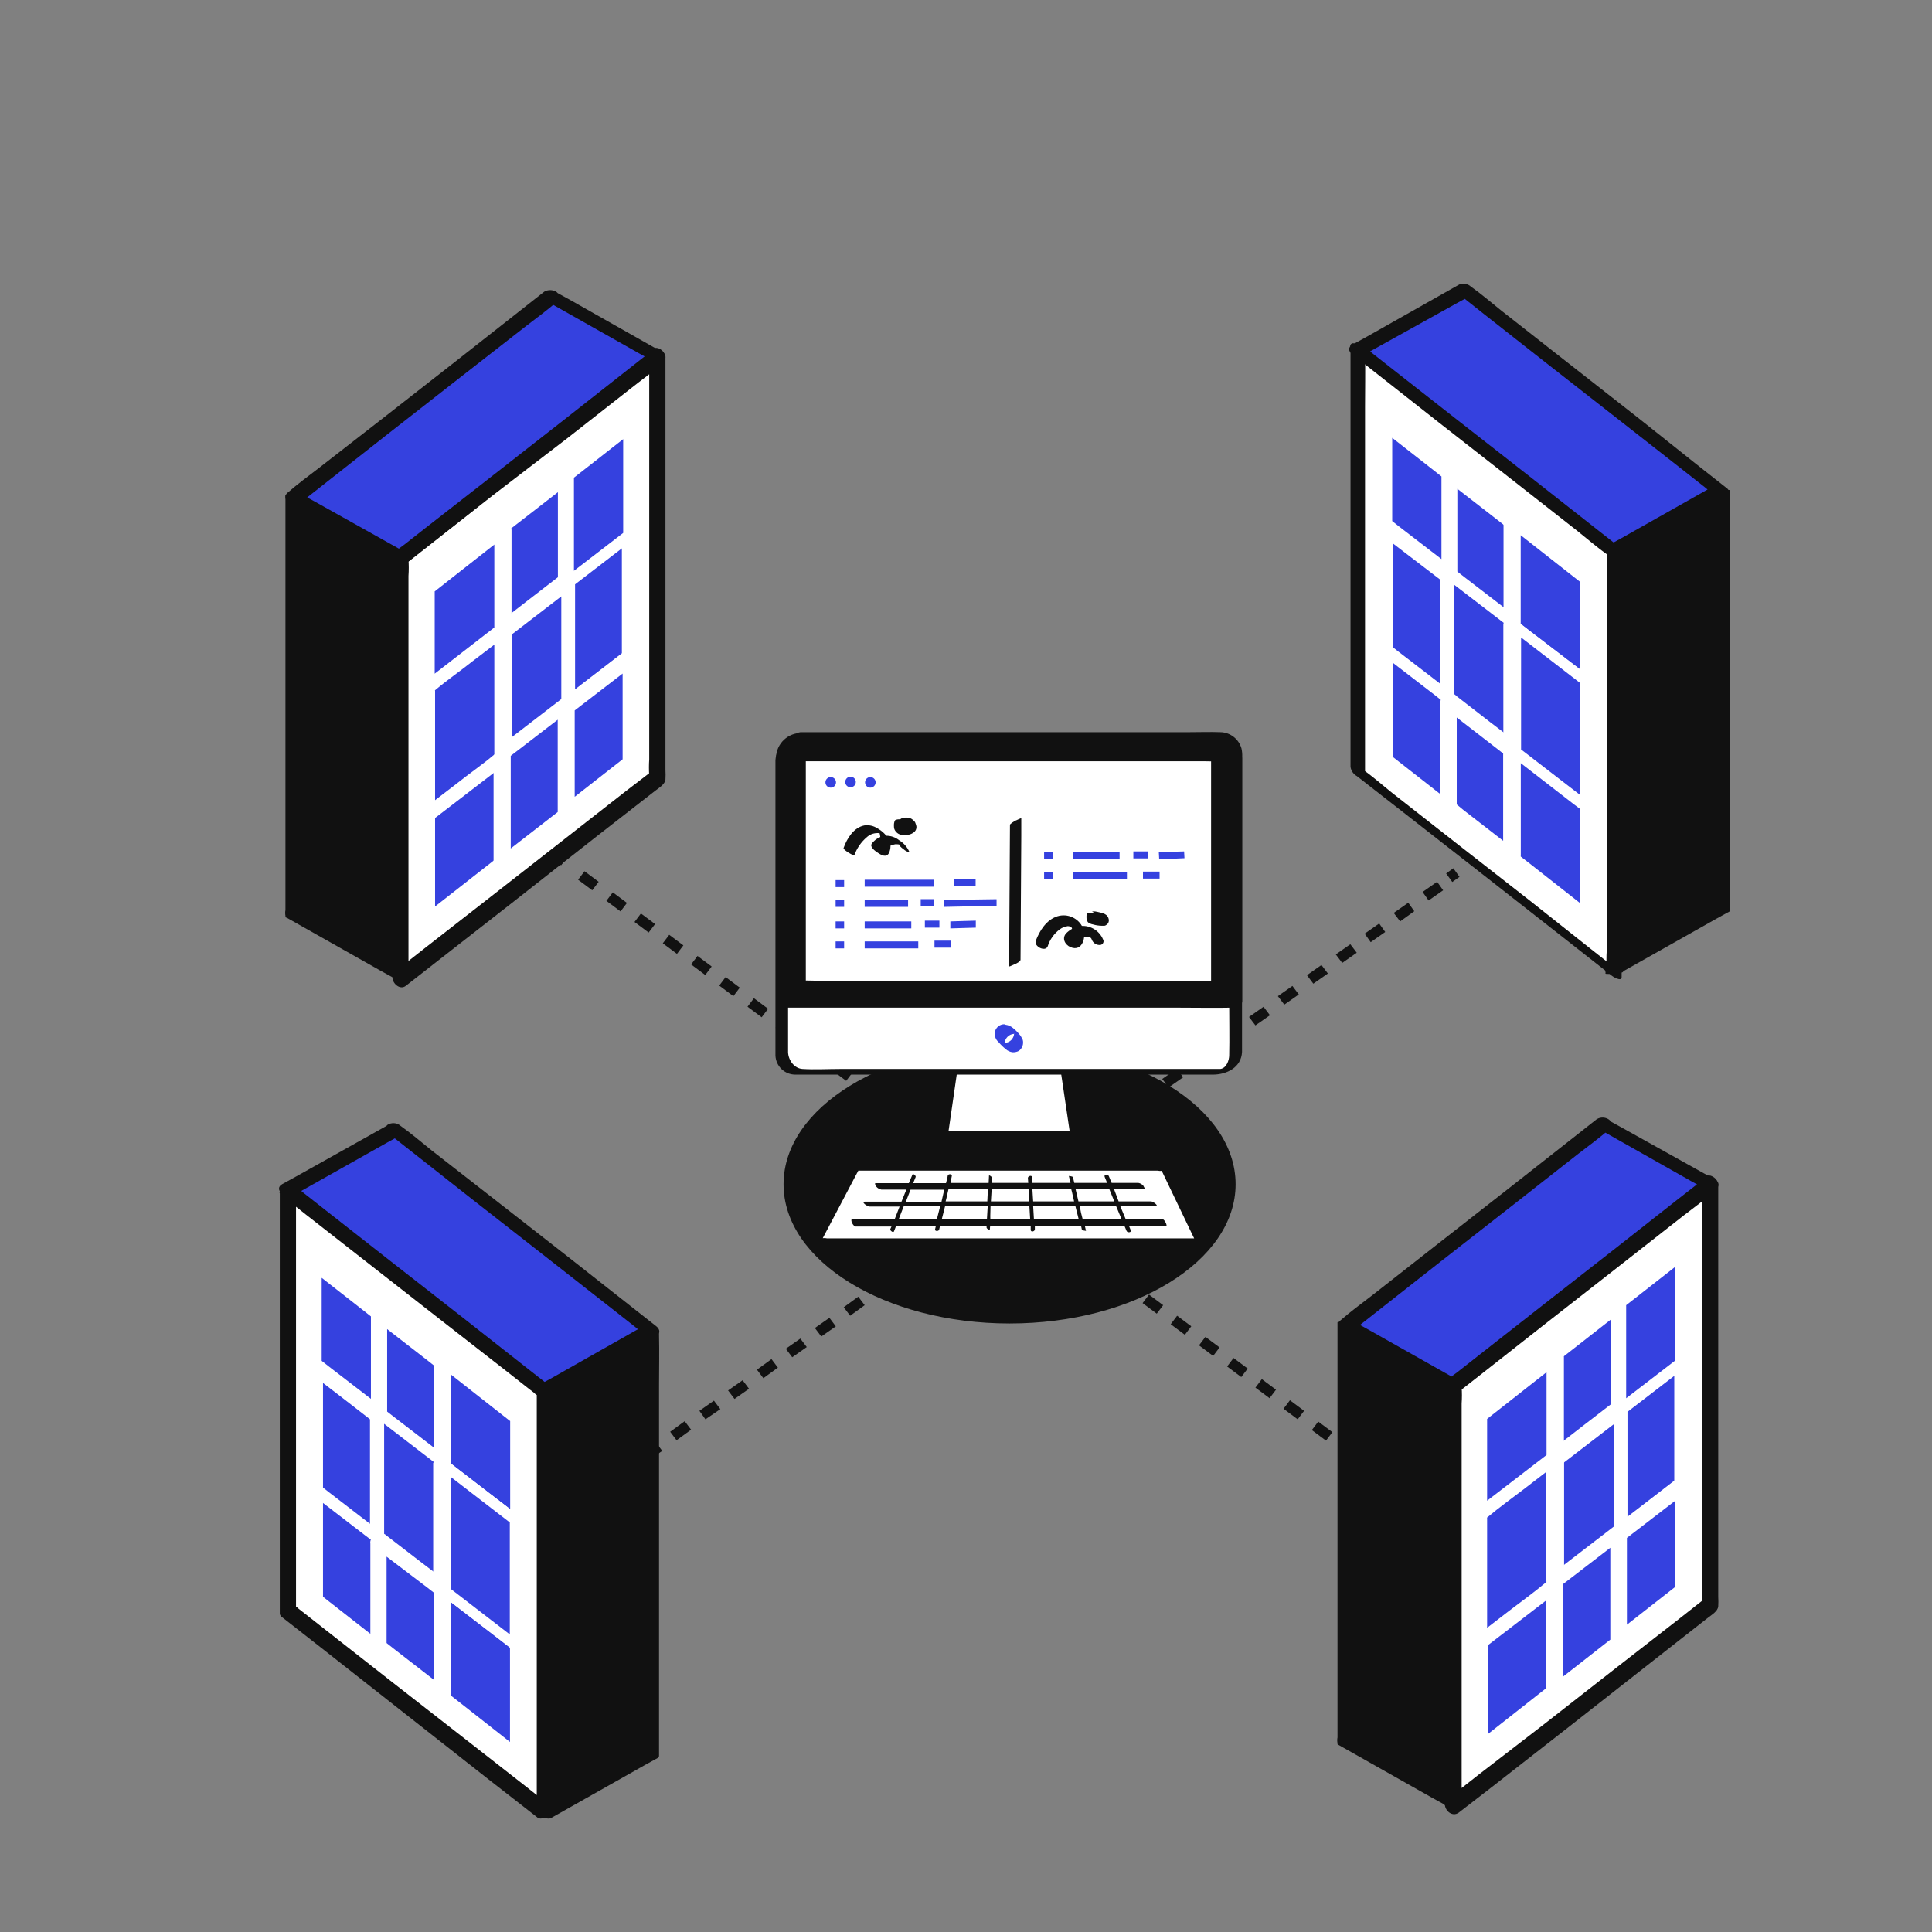 <svg viewBox="0 0 1024 1024" height="1024" width="1024" version="1.1" fill="none" xmlns:xlink="http://www.w3.org/1999/xlink" xmlns="http://www.w3.org/2000/svg"><rect x="0" y="0" width="1024" height="1024" fill="#808080" stroke="none"/><defs><clipPath id="master_svg0_4_214"><rect rx="0" height="1024" width="1024" y="0" x="0"></rect></clipPath></defs><g clip-path="url(#master_svg0_4_214)"><g><g transform="matrix(0.813,-0.582,0.582,0.813,-400.63,328.154)"><rect style="mix-blend-mode:passthrough" fill-opacity="1" fill="#111111" rx="0" height="5.6" width="4.7" y="787.985" x="310.725"></rect></g><g><path style="mix-blend-mode:passthrough" fill-opacity="1" fill="#111111" d="M328,785.37L324.6,780.87L332.3,775.47L335.7,779.97L328,785.37ZM343.3,774.37L339.9,769.87L347.6,764.47L351,769L343.3,774.37ZM358.6,763.37L355.2,758.87L362.9,753.27L366.3,757.77L358.6,763.37ZM373.9,752.27L370.7,747.77L378.4,742.37L381.8,746.87L373.9,752.27ZM389.3,741.47L385.9,736.97L393.6,731.57L397,736.07L389.3,741.47ZM404.6,730.47L401.2,725.97L408.9,720.37L412.3,724.87L404.6,730.47ZM419.9,719.37L416.5,714.87L424.2,709.47L427.6,713.97L419.9,719.37ZM435.3,708.37L431.9,703.87L439.6,698.47L443,703L435.3,708.37ZM450.6,697.37L447.2,692.87L454.9,687.27L458.3,691.77L450.6,697.37ZM465.9,686.27L462.5,681.77L470.2,676.37L473.6,680.87L465.9,686.27ZM481.3,675.47L477.9,670.97L485.6,665.57L489,670.07L481.3,675.47ZM496.6,664.47L493.2,659.97L500.9,654.37L504.3,658.87L496.6,664.47ZM511.9,653.37L508.5,648.87L516.2,643.47L519.6,647.97L511.9,653.37ZM527.2,642.37L523.8,637.87L531.5,632.47L534.9,636.97L527.2,642.37ZM542.6,631.37L539.2,626.87L546.9,621.47L550.3,625.97L542.6,631.37ZM557.9,620.27L554.5,615.77L562.2,610.37L565.6,614.87L557.9,620.27ZM573.2,609.47L569.8,604.97L577.5,599.57L580.9,604.07L573.2,609.47ZM588.6,598.47L585.2,593.97L592.9,588.37L596.3,592.87L588.6,598.47ZM603.9,587.37L600.5,582.87L608.2,577.47L611.6,581.97L603.9,587.37ZM619.4,576.37L616,571.87L623.7,566.47L627.1,570.97L619.4,576.37ZM634.7,565.37L631.3,560.87L639,555.27L642.4,559.77L634.7,565.37ZM650.1,554.37L646.7,549.87L654.4,544.47L657.8,548.97L650.1,554.37ZM665.4,543.47L662,539L669.7,533.6L673.1,538.1L665.4,543.47ZM680.7,532.47L677.3,527.97L685,522.57L688.4,527.07L680.7,532.47ZM696.1,521.37L692.7,516.87L700.4,511.47L703.8,515.97L696.1,521.37ZM711.4,510.37L708,505.87L715.7,500.47L719.1,504.97L711.4,510.37ZM726.5,499.37L723.3,494.87L731,489.47L734.2,493.97L726.5,499.37ZM742.1,488.37L738.7,483.87L746.4,478.47L749.6,482.97L742.1,488.37ZM757.2,477.27L754,472.77L761.7,467.37L764.9,471.87L757.2,477.27Z"></path></g><g transform="matrix(0.813,-0.582,0.582,0.813,-126.178,532.776)"><rect style="mix-blend-mode:passthrough" fill-opacity="1" fill="#111111" rx="0" height="5.6" width="4.7" y="462.887" x="766.613"></rect></g><g transform="matrix(0.601,-0.799,0.799,0.601,-247.113,416.576)"><rect style="mix-blend-mode:passthrough" fill-opacity="1" fill="#111111" rx="0" height="4.7" width="5.6" y="455.833" x="293.749"></rect></g><g><path style="mix-blend-mode:passthrough" fill-opacity="1" fill="#111111" d="M717.8,774.77L710.3,769.17L713.7,764.67L721.2,770.27L717.8,774.77ZM702.8,763.57L695.3,757.97L698.7,753.47L706.2,759.07L702.8,763.57ZM687.8,752.27L680.3,746.67L683.7,742.17L691.2,747.77L687.8,752.27ZM672.9,741.07L665.4,735.47L668.8,730.97L676.3,736.57L672.9,741.07ZM657.9,729.87L650.4,724.27L653.8,719.77L661.3,725.37L657.9,729.87ZM643,718.67L635.5,713.07L638.9,708.57L646.4,714.17L643,718.67ZM628,707.47L620.5,701.87L623.9,697.37L631.4,702.97L628,707.47ZM613.1,696.27L605.6,690.67L609,686.17L616.5,691.77L613.1,696.27ZM598.1,684.97L590.6,679.37L594,674.87L601.5,680.47L598.1,684.97ZM583.1,673.77L575.6,668.17L579,663.67L586.5,669.27L583.1,673.77ZM568.2,662.57L560.7,656.97L564.1,652.47L571.6,658.07L568.2,662.57ZM553.2,651.37L545.7,645.77L549.1,641.27L556.6,646.87L553.2,651.37ZM538.3,640.17L530.8,634.57L534.2,630.07L541.7,635.67L538.3,640.17ZM523.3,628.87L515.8,623.27L519.2,618.77L526.7,624.37L523.3,628.87ZM508.4,617.67L500.9,612.07L504.3,607.57L511.8,613.17L508.4,617.67ZM493.4,606.47L485.9,600.87L489.3,596.37L496.8,601.97L493.4,606.47ZM478.5,595.27L471,589.67L474.4,585.17L481.9,590.77L478.5,595.27ZM463.5,584.07L456,578.47L459.4,573.97L466.9,579.57L463.5,584.07ZM448.5,572.87L441,567.27L444.4,562.77L451.9,568.37L448.5,572.87ZM433.6,561.57L426.1,555.97L429.5,551.47L437,557.07L433.6,561.57ZM418.6,550.37L411.1,544.77L414.5,540.27L422,545.87L418.6,550.37ZM403.7,539.17L396.2,533.57L399.6,529.07L407.1,534.67L403.7,539.17ZM388.7,527.97L381.2,522.37L384.6,517.87L392.1,523.47L388.7,527.97ZM373.8,516.77L366.3,511.17L369.7,506.67L377.2,512.27L373.8,516.77ZM358.8,505.57L351.3,499.97L354.7,495.47L362.2,501.07L358.8,505.57ZM343.8,494.27L336.3,488.67L339.7,484.17L347.2,489.77L343.8,494.27ZM328.9,483.07L321.4,477.47L324.8,472.97L332.3,478.57L328.9,483.07ZM313.9,471.87L306.4,466.27L309.8,461.77L317.3,467.37L313.9,471.87Z"></path></g><g transform="matrix(0.601,-0.799,0.799,0.601,-334.29,890.825)"><rect style="mix-blend-mode:passthrough" fill-opacity="1" fill="#111111" rx="0" height="4.7" width="5.6" y="780.288" x="725.239"></rect></g><g><path style="mix-blend-mode:passthrough" fill-opacity="1" fill="#111111" d="M288.7,960.37L345.2,928.57L345.2,705.37L288.7,737.17L288.7,960.37Z"></path></g><g><path style="mix-blend-mode:passthrough" fill-opacity="1" fill="#111111" d="M292.1,963.57L341.5,935.67L348.6,931.77C349.005,931.546,349.269,931.132,349.3,930.67L349.3,734.77C349.3,725.77,349.5,716.87,349.3,707.67L349.3,707.27C349.3,704.27,344.8,700.57,341.8,702.27L292.4,730.17L285.3,734.07C284.895,734.294,284.631,734.708,284.6,735.17L284.6,931.07C284.6,940.07,284.4,948.97,284.6,958.17L284.6,958.57C284.837,960.714,286.272,962.536,288.3,963.27C289.4,963.87,292.8,964.57,292.8,962.37L292.8,742.37C293,741.38,293,740.36,292.8,739.37L292.8,739L292.1,740.1L341.5,712.2L348.6,708.3L341.1,703.3L341.1,923.2C340.9,924.19,340.9,925.21,341.1,926.2L341.1,926.6L341.8,925.5L292.4,953.4L285.3,957.3C282,959.07,288.9,965.27,292.1,963.57Z"></path></g><g><path style="mix-blend-mode:passthrough" fill-opacity="1" fill="#FFFFFF" d="M152.6,630.57L288.7,737.17L288.7,960.37L152.6,853.87L152.6,630.57Z"></path></g><g><path style="mix-blend-mode:passthrough" fill-opacity="1" fill="#111111" d="M148.8,633.17L162.3,643.87L194.8,669.27L234.2,700.07L268.2,726.57L279.4,735.37L283,738.17C283.541,738.777,284.184,739.284,284.9,739.67L285.1,739.87L284.5,738.77L284.5,952.87C284.5,955.67,284.3,958.67,284.5,961.47L284.5,961.87L292.5,957.77L279,947.07L246.5,921.67L207,890.87L173.2,864.37L162,855.57L158.4,852.77C157.859,852.164,157.216,851.656,156.5,851.27L156.3,851.07L156.9,852.17L156.9,638.27C156.9,635.47,157.1,632.47,156.9,629.67L156.9,629.27C156.9,625.67,148.3,629.07,148.3,632.27L148.3,855.47C148.521,856.281,149.062,856.967,149.8,857.37L173.7,876.07L216.3,909.57L258.9,943.07L283.8,962.47L284.9,963.37C287.1,965.07,292.9,961.87,292.9,959.27L292.9,735.67C292.679,734.859,292.137,734.173,291.4,733.77L267.5,715.07L224.9,681.77L182.1,648.27L157.4,629L156.3,628.1C153.7,626.07,145.9,631,148.8,633.17Z"></path></g><g><path style="mix-blend-mode:passthrough" fill-opacity="1" fill="#3541DF" d="M209,598.77L152.6,630.57L288.7,737.17L345.2,705.37L209,598.77Z"></path></g><g><path style="mix-blend-mode:passthrough" fill-opacity="1" fill="#111111" d="M206.2,596L156.7,623.7L149.6,627.6C147.2,628.9,147.4,631.2,149.6,632.6L163.2,643.3L195.5,668.7L234.9,699.5L268.7,726C274.1,730.3,279.5,735,285.3,739.1L285.5,739.3C287.164,740.371,289.224,740.629,291.1,740L340.6,712.1L347.7,708.2C350.1,706.9,349.9,704.6,347.9,703L334.3,692.3L302,666.87L262.7,636.17L228.7,609.67C223.3,605.37,217.9,600.67,212.1,596.57L211.9,596.37C209.968,595.01,207.412,594.931,205.4,596.17C203.5,597.67,204.7,599.77,206.1,600.87L219.7,611.57L252,637L291.4,667.8L325.2,694.3L336.4,703.1C338.1,704.6,340,705.9,341.8,707.2L342,707.4L342.2,702.2L293,730.07L285.9,733.97L291.5,734.67L277.9,724L245.6,698.6L206.2,667.8L172.4,641.3L161.2,632.5C159.5,631,157.8,629.7,156,628.4L155.8,628.2L155.8,633.4L205,605.7L212.1,601.8C216.7,599,209.8,594,206.2,596Z"></path></g><g><path style="mix-blend-mode:passthrough" fill-opacity="1" fill="#3541DF" d="M234.3,775.87L234.3,721.47L200.8,695.27L200.8,749.87L234.3,775.87Z"></path></g><g><path style="mix-blend-mode:passthrough" fill-opacity="1" fill="#FFFFFF" d="M238.8,774.77L238.8,722.77C238.8,721.27,239,719.97,237.9,718.87C235.988,717.194,233.985,715.625,231.9,714.17L221.4,706L204.4,692.7C202,690.8,196.2,693.1,196.2,696.4L196.2,748.6C196.2,750.1,195.8,751.6,196.9,752.7C198.8,754.2,200.6,755.7,202.7,757.2L213.2,765.2L230.4,778.5C233.4,780.7,241.2,775.9,238.1,773.5L208.7,750.9L204.6,747.7L205.2,749.2L205.2,694.4L197,698.1L226.4,720.9L230.7,724.3L230.1,722.8L230.1,777C230,781.07,238.8,778.47,238.8,774.77Z"></path></g><g><path style="mix-blend-mode:passthrough" fill-opacity="1" fill="#3541DF" d="M200.8,749.87L166.6,723.47L166.6,789.67L200.8,816.07L200.8,749.87Z"></path></g><g><path style="mix-blend-mode:passthrough" fill-opacity="1" fill="#FFFFFF" d="M204.2,747.47L174.3,724.47L170,721.07C167.8,719.37,162,719.37,162,723.27L162,771C162,777.2,161.6,783.3,162,789.5C162.2,792.1,164.8,793.4,166.5,794.7L177.2,802.9L197.4,818.6C199.6,820.3,205.4,820.3,205.4,816.4L205.4,750.2C205.4,745.3,196.1,745,196.1,749.8L196.1,816L204.1,813.8L174.2,790.8L169.9,787.4L171.2,790L171.2,723.8L163.2,726L193.1,749L197.4,752.4C199.261,753.958,201.947,754.041,203.9,752.6C205.392,751.7,205.805,749.723,204.8,748.3C204.74,747.945,204.518,747.639,204.2,747.47Z"></path></g><g><path style="mix-blend-mode:passthrough" fill-opacity="1" fill="#3541DF" d="M200.8,695.27L166.6,668.37L166.6,723.47L200.8,749.87L200.8,695.27Z"></path></g><g><path style="mix-blend-mode:passthrough" fill-opacity="1" fill="#FFFFFF" d="M204.2,692.27L174.3,668.87L170,665.47C168.9,664.57,166.3,666.07,165.3,666.57C164,667.27,162.3,668.77,162.3,670.27L162.3,723.17C162.3,724.67,162.1,725.57,163.2,726.77C165.1,728.47,167.3,729.97,169.2,731.47L179.9,739.67L197.1,753C198.2,753.9,200.8,752.4,201.8,751.9C202.9,751.2,204.8,749.7,204.8,748.2L204.8,693.4C204.8,690.4,196.6,694.3,196.6,697.3L196.6,752.1L204.1,747.2L174.2,724.2L169.9,720.8L170.5,721.7L170.5,666.5L163,671.4L192.9,694.8L197.2,698.2C199.5,700,207,694.37,204.2,692.27Z"></path></g><g><path style="mix-blend-mode:passthrough" fill-opacity="1" fill="#3541DF" d="M275,807.07L275,753.27L234.3,721.47L234.3,775.87L275,807.07Z"></path></g><g><path style="mix-blend-mode:passthrough" fill-opacity="1" fill="#FFFFFF" d="M279.5,807.87L279.5,761.17C279.7,758.874,279.7,756.566,279.5,754.27C279.3,752.57,276.9,751.27,275.6,750.17L254.7,733.67L237.3,720.07C235.8,718.97,229.8,717.07,229.8,720.47L229.8,767.17C229.6,769.599,229.6,772.041,229.8,774.47C230,776.37,232.2,777.47,233.5,778.57L254.3,794.67L272.1,808.27C273.881,809.76,276.324,810.18,278.5,809.37C280.4,808.47,279.2,806.57,277.9,805.67L242.4,778.37L237.4,774.47L238.9,776.57L238.9,722.17L231.4,722.57L266.9,750.47L271.9,754.37L270.4,752.27L270.4,806.07C270.6,809.47,279.5,811.77,279.5,807.87Z"></path></g><g><path style="mix-blend-mode:passthrough" fill-opacity="1" fill="#3541DF" d="M200.8,816.07L234.3,842.07L234.3,775.87L200.8,749.87L200.8,816.07Z"></path></g><g><path style="mix-blend-mode:passthrough" fill-opacity="1" fill="#FFFFFF" d="M202.3,820L231.7,842.6L235.8,845.8C236.5,846.4,236.9,845.8,236.9,845.1L236.9,784.7C237,782.768,237,780.832,236.9,778.9C236.5,774.8,233.2,772.4,230.2,769.9L219.9,761.9L199.3,746C198.6,745.4,198.2,746,198.2,746.7L198.2,812.9C198.559,815.103,199.61,817.134,201.2,818.7C201.8,819.4,203.6,821.1,203.6,819.3L203.6,753.1L202.5,753.8L231.9,776.4L236,779.6L231.9,772.7L231.9,838.9L233,838.2L203.5,815.6L199.4,812.4C197.7,811.1,198.5,814.3,198.7,814.8C199.387,816.837,200.635,818.64,202.3,820Z"></path></g><g><path style="mix-blend-mode:passthrough" fill-opacity="1" fill="#3541DF" d="M234.3,899.27L275,931.07L275,873.27L234.3,842.07L234.3,899.27Z"></path></g><g><path style="mix-blend-mode:passthrough" fill-opacity="1" fill="#FFFFFF" d="M231.3,900.77L266.8,928.67L271.8,932.57C273.5,933.87,279.3,935.37,279.3,931.67L279.3,883.47C279.3,880.67,279.5,877.67,279.3,874.67C279.3,872.77,277.8,871.67,276.5,870.57L256,854.57L237.3,840.17C235.4,838.87,229.8,837.37,229.8,841.07L229.8,898.27C229.8,901.87,238.8,903.87,238.8,899.57L238.8,842.37L231.3,843.27L266.8,870.57L271.8,874.47L270.3,872.27L270.3,930.07L277.8,929.17L242.3,901.27L237.3,897.37C235.524,895.848,233.026,895.497,230.9,896.47C229.1,897.77,230,899.67,231.3,900.77Z"></path></g><g><path style="mix-blend-mode:passthrough" fill-opacity="1" fill="#3541DF" d="M234.3,775.87L234.3,842.07L275,873.27L275,807.07L234.3,775.87Z"></path></g><g><path style="mix-blend-mode:passthrough" fill-opacity="1" fill="#FFFFFF" d="M229.6,775.47L229.6,838.47C229.6,839.57,229.2,841.27,230,842.17C230.735,842.881,231.539,843.518,232.4,844.07L237.1,847.67L249.8,857.37L270.4,873.27C271.3,873.97,279.6,875.37,279.6,873.47L279.6,810.47C279.6,809.37,280,807.67,279.2,806.77C278.465,806.059,277.661,805.422,276.8,804.87L272.1,801.17L259.4,791.47L238.8,775.57C237.094,774.63,235.115,774.312,233.2,774.67C232.8,774.67,228.9,775.07,229.8,775.77L269.1,806.07L270,806.77C270.4,806.97,270.4,807.17,270.2,806.77L270.2,873.17L279.4,873.37L240.1,843.07L239.2,842.37C238.8,842.17,238.8,841.97,239,842.37L239,776.17C239,774.37,229.6,774,229.6,775.47Z"></path></g><g><path style="mix-blend-mode:passthrough" fill-opacity="1" fill="#3541DF" d="M166.6,789.67L166.6,846.17L200.8,872.87L200.8,816.07L166.6,789.67Z"></path></g><g><path style="mix-blend-mode:passthrough" fill-opacity="1" fill="#FFFFFF" d="M162.1,788.37L162.1,842.17C162.1,844.27,161.9,845.57,163.6,847.07C168.8,851.77,174.6,855.67,180.1,859.97L197.7,873.77C199,874.67,205.2,877.67,205.2,874.17L205.2,820.17C205.2,818.07,205.6,816.57,203.7,815.17C198.7,810.67,192.9,806.77,187.4,802.67L169.5,788.87C168,787.77,165.4,786.27,163.3,786.97C161.2,787.67,162,789.77,163.5,790.67L193.4,813.67L197.9,817.07L196.6,814.87L196.6,871.67L204.1,872.07L174.2,848.67L169.9,845.27L171.2,847.47L171.2,791C170.9,787.87,162.1,784.67,162.1,788.37Z"></path></g><g><path style="mix-blend-mode:passthrough" fill-opacity="1" fill="#3541DF" d="M200.8,816.07L200.8,872.87L234.3,899.27L234.3,842.07L200.8,816.07Z"></path></g><g><path style="mix-blend-mode:passthrough" fill-opacity="1" fill="#FFFFFF" d="M196.3,817.17L196.3,870.87C196.3,872.37,195.9,874.47,197,875.57C198.682,877.085,200.489,878.457,202.4,879.67L212.9,887.87L230.7,901.67C233.3,903.77,238.9,901.67,238.9,898.07L238.9,844.27C238.9,842.77,239.3,840.57,238.2,839.37C236.584,837.92,234.844,836.615,233,835.47L222.5,827.47L204.6,813.67C202.653,812.494,200.18,812.654,198.4,814.07C197.1,814.97,195.2,817.47,196.9,818.97L226.4,841.37L230.5,844.57L229.8,843.07L229.8,900.17L238,896.57L208.6,873.77L204.3,870.37L204.9,871.87L204.9,815.17C205.3,810.67,196.3,813.27,196.3,817.17Z"></path></g><g><path style="mix-blend-mode:passthrough" fill-opacity="1" fill="#111111" d="M770.1,957.17L713.6,925.47L713.6,702.17L770.1,734L770.1,957.17Z"></path></g><g><path style="mix-blend-mode:passthrough" fill-opacity="1" fill="#111111" d="M774,957.77L724.6,929.87L717.5,925.97L718.1,926.57L718.1,712.47C718.1,709.67,718.3,706.67,718.1,703.87L718.1,703.47L709.5,701.57L758.9,729.47L766,733.37L765.4,732.77L765.4,952.67C765.2,953.66,765.2,954.68,765.4,955.67L765.4,956.07C765.4,957.97,774.4,959.07,774.4,958.47L774.4,735.27C774.38,734.947,774.123,734.69,773.8,734.67L724.4,706.77L717.5,702.87C716.8,702.47,708.9,699.67,708.9,700.97L708.9,920.87C708.7,921.86,708.7,922.88,708.9,923.87L708.9,924.27C708.92,924.593,709.177,924.85,709.5,924.87L758.9,952.77L766,956.67C767.935,957.673,770.035,958.317,772.2,958.57C772.7,958.67,775.7,958.87,774,957.77Z"></path></g><g><path style="mix-blend-mode:passthrough" fill-opacity="1" fill="#FFFFFF" d="M906.2,627.47L770.1,734L770.1,957.2L906.2,850.7L906.2,627.47Z"></path></g><g><path style="mix-blend-mode:passthrough" fill-opacity="1" fill="#111111" d="M903.4,623.87L885.8,637.47L845.6,668.87L801.3,703.67L771.2,727.27C769.3,728.77,766,730.47,765.8,733.27C765.7,734.935,765.7,736.605,765.8,738.27L765.8,956.27C765.8,959.67,769.7,963.17,773.1,960.77L790.7,947.17L830.9,915.77L875.2,881L905.3,857.4C907.2,855.9,910.5,854,910.7,851.4C910.8,849.735,910.8,848.065,910.7,846.4L910.7,628.4C910.699,625.928,909.004,623.778,906.6,623.2C904.537,622.823,902.546,624.15,902.1,626.2L902.1,841.1C901.9,843.963,901.9,846.837,902.1,849.7L902.1,850.1L903.6,847.3L890,858L857.6,883.2L818.2,914L784,940.37L772.8,949.17C770.981,950.425,769.245,951.794,767.6,953.27L767.4,953.47L774.7,957.97L774.7,743.87C774.9,741.007,774.9,738.133,774.7,735.27L774.7,734.87L773.2,737.67L786.8,727L819.1,701.6L858.5,670.8L892.3,644.3C897.9,640,903.5,635.9,908.9,631.2L909.1,631C913.3,628,907.5,620.47,903.4,623.87Z"></path></g><g><path style="mix-blend-mode:passthrough" fill-opacity="1" fill="#3541DF" d="M849.7,595.67L906.2,627.47L770.1,734L713.6,702.2L849.7,595.67Z"></path></g><g><path style="mix-blend-mode:passthrough" fill-opacity="1" fill="#111111" d="M846.9,598.07L896.3,626L903.4,629.9L902.7,625.2L889,635.87L856.7,661.27L817.3,692.07L783.5,718.57L772.3,727.37C770.481,728.625,768.745,729.995,767.1,731.47L766.9,731.67L773.4,731.87L724,704L716.9,700.1L717.6,704.8L731.2,694.1L763.5,668.7L802.9,637.9L836.7,611.4C842.3,607.1,847.9,603,853.3,598.3L853.5,598.1C855.2,596.8,854.2,594.5,852.8,593.4C850.868,592.04,848.312,591.961,846.3,593.2L832.7,603.9L800.4,629.3L760.9,660.2L727.1,686.7C721.5,691,715.9,695.1,710.5,699.8L710.3,700C709.145,701.011,709.054,702.777,710.1,703.9C710.296,704.243,710.62,704.495,711,704.6L760.4,732.5L767.5,736.4C769.464,737.662,771.963,737.739,774,736.6L787.6,725.9L819.9,700.5L859.3,669.7L893.1,643.2C898.7,638.9,904.5,634.8,909.7,630.1L909.9,629.9C911.055,628.889,911.146,627.124,910.1,626C909.904,625.657,909.58,625.406,909.2,625.3L859.5,597.6L852.4,593.7C850.5,592.6,847.7,592,845.9,593.5C844.846,594.558,844.759,596.24,845.7,597.4C846.141,597.541,846.549,597.769,846.9,598.07Z"></path></g><g><path style="mix-blend-mode:passthrough" fill-opacity="1" fill="#3541DF" d="M824.3,772.67L824.3,718.27L858,692.07L858,746.87L824.3,772.67Z"></path></g><g><path style="mix-blend-mode:passthrough" fill-opacity="1" fill="#FFFFFF" d="M828.8,771.57L828.8,717.37L826.7,720.57L856.1,697.57L860.4,694.17L853.7,693.27L853.7,748.07L855.9,744.87L826.5,767.47L822.4,770.67C821.1,771.57,819.2,773.67,820.9,775.37C822.6,777.07,825.6,775.97,826.9,774.77L859.6,749.57C861.351,748.535,862.475,746.7,862.6,744.67L862.6,691C862.6,687.8,857.4,688.9,855.9,690.1L823.4,715.5C821.699,716.49,820.582,718.241,820.4,720.2L820.4,773.7C820,778.07,828.8,775.27,828.8,771.57Z"></path></g><g><path style="mix-blend-mode:passthrough" fill-opacity="1" fill="#3541DF" d="M858,746.87L892.2,720.57L892.2,786.67L858,813.07L858,746.87Z"></path></g><g><path style="mix-blend-mode:passthrough" fill-opacity="1" fill="#FFFFFF" d="M861.1,749.47L891,726.47L895.3,723.07L887.4,720.07L887.4,786.27L888.9,783.87L859,806.87L854.7,810.27L862.6,813.27L862.6,747.07C862.6,742.17,853.3,741.87,853.3,746.67L853.3,812.87C853.3,816.57,858.7,817.77,861.2,815.87L878.4,802.57C884,798.27,890,793.97,895.4,789.27C897.3,787.57,896.9,785.37,896.9,782.87L896.9,720.47C896.9,716.77,891.5,715.57,889,717.47L859.1,740.47L854.8,743.87C850.1,747.67,857.4,752.47,861.1,749.47Z"></path></g><g><path style="mix-blend-mode:passthrough" fill-opacity="1" fill="#3541DF" d="M858,692.07L892.2,665.37L892.2,720.57L858,746.87L858,692.07Z"></path></g><g><path style="mix-blend-mode:passthrough" fill-opacity="1" fill="#FFFFFF" d="M860,693.27L889.9,669.87L894.2,666.47L888,667.37L888,722.57L889.9,719.57L860,742.57L855.7,745.97L861.9,745.07L861.9,690.27C861.9,687.27,853.7,691.17,853.7,694.17L853.7,749C853.7,752,859.3,748.6,859.9,748.1L893.2,722.5C894.949,721.591,896.033,719.771,896,717.8L896,663.5C896,660.5,890.6,663.9,889.8,664.4L859.9,687.8L855.6,691.2C854.7,691.9,852.8,694.2,854.3,695.1C855.8,696,858.9,694,860,693.27Z"></path></g><g><path style="mix-blend-mode:passthrough" fill-opacity="1" fill="#3541DF" d="M783.7,803.87L783.7,750.07L824.3,718.27L824.3,772.67L783.7,803.87Z"></path></g><g><path style="mix-blend-mode:passthrough" fill-opacity="1" fill="#FFFFFF" d="M788.2,804.87L788.2,751.07L787.8,752.37L823.3,724.47L828.3,720.57L819.7,717.77L819.7,772.17L820.1,770.87L784.6,798.17L779.6,802.07C777.9,803.37,780.7,805.47,781.7,805.97C783.4,806.87,786,807.47,787.7,806.17L824.5,778C825.8,776.9,828.6,775.6,828.8,773.7L828.8,719.2C828.8,717.7,826.2,716.4,825.1,716C823.507,715.28,821.655,715.431,820.2,716.4L783.7,744.8C782.4,745.7,780.1,746.9,779.4,748.4C778.7,749.9,779.2,752.5,779.2,754L779.2,803.2C779.3,806.37,788.2,808.57,788.2,804.87Z"></path></g><g><path style="mix-blend-mode:passthrough" fill-opacity="1" fill="#3541DF" d="M858,813.07L824.3,838.87L824.3,772.67L858,746.87L858,813.07Z"></path></g><g><path style="mix-blend-mode:passthrough" fill-opacity="1" fill="#FFFFFF" d="M855.5,809L826.1,831.6L822,834.8L827,841.9L827,775.9L826.8,776.8L856.2,754.2L860.3,751L855.3,743.9L855.3,810.1C855.671,812.258,856.641,814.268,858.1,815.9C858.7,816.6,860.5,818.3,860.5,816.5L860.5,750.1C860.5,749,856.9,741.7,855.5,743L838.5,756.1L826.9,765.1L823.2,767.9C822.8,768.3,821.9,768.6,821.7,769.2C821.5,770.827,821.5,772.473,821.7,774.1L821.7,835.8C821.7,836.9,825.3,844.2,826.7,842.9L856.1,820.3L860.2,817.1C861.9,815.67,856.8,808.07,855.5,809Z"></path></g><g><path style="mix-blend-mode:passthrough" fill-opacity="1" fill="#3541DF" d="M824.3,896.07L783.7,927.87L783.7,870.27L824.3,838.87L824.3,896.07Z"></path></g><g><path style="mix-blend-mode:passthrough" fill-opacity="1" fill="#FFFFFF" d="M820.4,894.07L784.9,922L779.9,925.9L788.5,928.7L788.5,870.9L788.1,872.4L823.6,845.1L828.6,841.2L820,838.4L820,895.6C820,899.2,829,901.2,829,896.9L829,839.7C829,838,826.8,836.7,825.3,836.3C823.668,835.675,821.833,835.9,820.4,836.9L782.6,865.9C781.1,867,779.4,867.8,779.2,869.6C779,871.762,779,873.938,779.2,876.1L779.2,927.3C779.2,929,781.4,930.3,782.9,930.7C784.532,931.325,786.367,931.1,787.8,930.1L823.3,902.2L828.3,898.3C830,897,827.4,894.6,826.2,894C824.424,892.872,822.149,892.9,820.4,894.07Z"></path></g><g><path style="mix-blend-mode:passthrough" fill-opacity="1" fill="#3541DF" d="M824.3,772.67L824.3,838.87L783.7,870.27L783.7,803.87L824.3,772.67Z"></path></g><g><path style="mix-blend-mode:passthrough" fill-opacity="1" fill="#FFFFFF" d="M819.6,772.47L819.6,838.07C819.6,838.97,820,838.07,819.4,838.67C813,844.07,806.1,848.97,799.6,853.97L779,869.87L788.2,870.57L788.2,804.77C788.2,803.87,787.8,804.77,788.4,804.17C794.8,798.77,801.7,793.87,808.2,788.87L828.8,773C829.9,772.1,825.8,771.5,825.6,771.5C824.1,771.3,821.1,770.9,819.8,772.1L780.4,802.6C779.1,803.5,779.1,803.7,779.1,805.2L779.1,869.9C779.1,871.8,787.1,871.4,788.3,870.6L827.7,840.3C829,839.4,829,839.2,829,837.7L829,772.8C829,771.17,819.6,771,819.6,772.47Z"></path></g><g><path style="mix-blend-mode:passthrough" fill-opacity="1" fill="#3541DF" d="M892.2,786.67L892.2,843L858,869.87L858,813.07L892.2,786.67Z"></path></g><g><path style="mix-blend-mode:passthrough" fill-opacity="1" fill="#FFFFFF" d="M887.7,785.37L887.7,841.87L888.3,840.77L858.4,864.17L854.1,867.57L862.3,871.27L862.3,814.47L861.7,815.57L891.6,792.57L895.9,789.17C898.7,786.97,890.9,782.27,888.2,784.17L854.7,810C853.722,810.755,853.225,811.977,853.4,813.2L853.4,868.7C853.4,871.5,859.4,874.1,861.6,872.4L895,846.2C896.032,845.474,896.602,844.257,896.5,843L896.5,787.8C896.5,784.67,887.7,781.67,887.7,785.37Z"></path></g><g><path style="mix-blend-mode:passthrough" fill-opacity="1" fill="#3541DF" d="M858,813.07L858,869.87L824.3,896.07L824.3,838.87L858,813.07Z"></path></g><g><path style="mix-blend-mode:passthrough" fill-opacity="1" fill="#FFFFFF" d="M853.5,814L853.5,870.8L855.6,867.4L826.2,890.4L821.9,893.8L828.6,894.9L828.6,837.7L826.5,841.1L855.9,818.5L860,815.3C861.5,814.2,863,812.1,861.5,810.4C860,808.7,856.8,809.7,855.3,810.8C844.3,819.2,833.2,827.6,822.2,836.2C820.878,837.041,819.943,838.371,819.6,839.9L819.6,897.2C819.6,900.6,824.8,899.6,826.3,898.3C837.3,889.7,848.4,881.1,859.2,872.5C860.579,871.72,861.533,870.361,861.8,868.8L861.8,812C862.5,807.47,853.5,810.07,853.5,814Z"></path></g><g><path style="mix-blend-mode:passthrough" fill-opacity="1" fill="#111111" d="M855.7,515.47L912.2,483.67L912.2,260.47L855.7,292.17L855.7,515.47Z"></path></g><g><path style="mix-blend-mode:passthrough" fill-opacity="1" fill="#111111" d="M860.2,514.87L909.6,487L916.7,483.1L916.9,482.9L916.9,263.27C917.1,262.28,917.1,261.26,916.9,260.27L916.9,259.87C916.9,259.17,908.5,260.47,907.7,260.77L858.3,288.67L851.2,292.57L851,292.77L851,512.67C850.8,513.66,850.8,514.68,851,515.67L851,516.07C851,516.47,860.3,516.07,860.3,514.97L860.3,291.57C861.094,290.954,861.969,290.449,862.9,290.07L868.7,286.87L885.2,277.57L914.9,260.77L916.6,259.87L907.4,260.77L907.4,484.27C906.592,484.865,905.72,485.368,904.8,485.77L899,489L882.5,498.3L852.8,514.9L850.9,515.8C850.3,516.2,853.9,516,854.3,516C856.327,516.081,858.346,515.694,860.2,514.87Z"></path></g><g><path style="mix-blend-mode:passthrough" fill-opacity="1" fill="#FFFFFF" d="M719.6,185.67L855.7,292.17L855.7,515.47L719.6,408.87L719.6,185.67Z"></path></g><g><path style="mix-blend-mode:passthrough" fill-opacity="1" fill="#111111" d="M718.1,187.37L731.7,198.07L764,223.47L803.4,254.17L837.2,280.67C842.6,284.97,848,289.67,853.8,293.77L854,293.97L851.6,289.87L851.6,504C851.4,506.863,851.4,509.737,851.6,512.6L851.6,513L856.8,513.7L843.2,503L811,477.47L771.7,446.77L737.9,420.27C732.5,415.97,727.1,411.07,721.3,407.17L721.1,406.97L723.5,411.07L723.5,215.57C723.5,206.57,723.7,197.47,723.5,188.47L723.5,188.07C723.193,185.996,721.936,184.183,720.1,183.17C719.4,182.77,715.8,181.07,715.8,183.17L715.8,406.47C716.107,408.544,717.364,410.357,719.2,411.37L742.9,429.87L785.5,463.17L828.5,496.87L853.2,516.27L854.3,517.17C854.7,517.57,859.5,520.57,859.5,517.87L859.5,294.47C859.139,292.472,857.985,290.704,856.3,289.57L832.6,271.07L790,237.77L747,204.07L722.1,184.67L721,183.77C719.9,183.07,717.3,180.97,716,182.47C714.7,183.97,717.4,186.57,718.1,187.37Z"></path></g><g><path style="mix-blend-mode:passthrough" fill-opacity="1" fill="#3541DF" d="M776.1,153.87L719.6,185.67L855.7,292.17L912.2,260.47L776.1,153.87Z"></path></g><g><path style="mix-blend-mode:passthrough" fill-opacity="1" fill="#111111" d="M773.3,150.87L723.9,178.77L716.8,182.67C714.4,183.97,714.6,186.27,716.8,187.87L730.4,198.57L762.7,224L802.1,254.8L835.9,281.3C841.3,285.6,846.7,290.3,852.5,294.4L852.7,294.6C854.362,295.688,856.445,295.911,858.3,295.2L907.7,267.3L914.8,263.4C917.2,262.1,917,259.8,914.8,258.4L901.2,247.7L869,222.07L829.7,191.27L795.9,164.77C790.5,160.47,785.1,155.77,779.3,151.67L779.1,151.47C777.168,150.11,774.612,150.031,772.6,151.27C770.7,152.77,771.9,154.67,773.3,155.97L786.8,166.67L819.1,192.07L858.5,222.87L892.3,249.37L903.5,258.17C905.2,259.67,906.9,260.97,908.7,262.27L908.9,262.47L908.9,257.27L859.5,285.17L852.4,289.07L858,289.67L844.4,279L812.1,253.6L772.7,222.8L738.9,196.3L727.7,187.5C726,186,724.3,184.7,722.5,183.4L722.3,183.2L722.3,188.4L771.8,160.9L778.9,157C783.7,153.87,776.8,148.77,773.3,150.87Z"></path></g><g><path style="mix-blend-mode:passthrough" fill-opacity="1" fill="#3541DF" d="M801.5,330.77L801.5,276.47L767.9,250.17L767.9,305L801.5,330.77Z"></path></g><g><path style="mix-blend-mode:passthrough" fill-opacity="1" fill="#FFFFFF" d="M805.8,329.57L805.8,277.57C805.8,276.07,806,274.77,804.9,273.67C802.988,271.994,800.985,270.425,798.9,268.97L788.4,260.77L771.6,247.47C769.2,245.57,763.4,247.87,763.4,251.17L763.4,303.37C763.4,304.87,763,306.37,764.1,307.47C766,308.97,767.8,310.47,769.9,311.97L780.4,319.97L797.6,333.27C800.6,335.47,808.4,330.67,805.3,328.27L775.9,305.67L771.8,302.47L772.4,303.97L772.4,249L764.2,252.7L793.6,275.5L797.9,278.9L797.3,277.4L797.3,331.6C797,336.17,805.8,333.37,805.8,329.57Z"></path></g><g><path style="mix-blend-mode:passthrough" fill-opacity="1" fill="#3541DF" d="M767.9,305L733.6,278.6L733.6,344.8L767.9,371.1L767.9,305Z"></path></g><g><path style="mix-blend-mode:passthrough" fill-opacity="1" fill="#FFFFFF" d="M771.4,302.47L741.5,279.47L737.2,276.07C735,274.37,729.2,274.37,729.2,278.27L729.2,325.77C729.2,331.97,728.8,338.07,729.2,344.27C729.4,346.87,731.8,348.17,733.7,349.47L744.5,357.67L764.7,373.37C766.9,375.07,772.7,375.07,772.7,371.17L772.7,305C772.7,300.1,763.4,299.8,763.4,304.6L763.4,370.8L771.4,368.6L741.5,345.6L737.2,342.2L738.5,344.8L738.5,278.6L730.5,280.8L760.4,303.8L764.7,307.2C766.555,308.718,769.173,308.879,771.2,307.6C772.692,306.7,773.106,304.723,772.1,303.3C771.837,303.05,771.603,302.771,771.4,302.47Z"></path></g><g><path style="mix-blend-mode:passthrough" fill-opacity="1" fill="#3541DF" d="M767.9,250.17L733.6,223.37L733.6,278.57L767.9,305L767.9,250.17Z"></path></g><g><path style="mix-blend-mode:passthrough" fill-opacity="1" fill="#FFFFFF" d="M771.4,247.37L741.5,224L737.2,220.8C736.1,219.9,733.5,221.4,732.5,221.9C731.4,222.6,729.5,224.1,729.5,225.6L729.5,278.3C729.5,279.8,729.3,280.7,730.4,281.9C732.3,283.6,734.5,285.1,736.4,286.6L747.1,294.8L764.5,308.1C765.6,309,768.2,307.5,769.2,307C770.3,306.3,772.2,304.8,772.2,303.3L772.2,248.3C772.2,245.3,764,249.2,764,252.2L764,307L771.5,302.1L741.6,279.1L737.3,275.7L737.9,276.6L737.9,221.3L730.4,226.2L760.3,249.6L764.6,253C766.5,254.87,774,249.37,771.4,247.37Z"></path></g><g><path style="mix-blend-mode:passthrough" fill-opacity="1" fill="#3541DF" d="M842.1,362.17L842.1,308.27L801.5,276.47L801.5,330.77L842.1,362.17Z"></path></g><g><path style="mix-blend-mode:passthrough" fill-opacity="1" fill="#FFFFFF" d="M846.6,362.87L846.6,316.17C846.8,313.874,846.8,311.566,846.6,309.27C846.4,307.57,844,306.27,842.7,305.17L821.8,288.67L804.4,275.07C802.9,273.97,796.9,272.07,796.9,275.47L796.9,322.17C796.7,324.599,796.7,327.041,796.9,329.47C797.1,331.37,799.1,332.47,800.6,333.57L821.4,349.67L839.2,363.27C840.98,364.76,843.424,365.18,845.6,364.37C847.5,363.47,846.3,361.57,845,360.67L809.5,333.37L804.5,329.47L806,331.57L806,277.37L798.5,277.77L834,305.67L839,309.57L837.5,307.47L837.5,361.17C837.6,364.57,846.6,366.77,846.6,362.87Z"></path></g><g><path style="mix-blend-mode:passthrough" fill-opacity="1" fill="#3541DF" d="M767.9,371.07L801.5,397.07L801.5,330.77L767.9,305L767.9,371.07Z"></path></g><g><path style="mix-blend-mode:passthrough" fill-opacity="1" fill="#FFFFFF" d="M769.4,375.07L798.8,397.67L802.9,400.87C803.6,401.47,804,400.87,804,400.17L804,339.77C804.1,337.838,804.1,335.902,804,333.97C803.6,329.87,800.3,327.27,797.3,324.97L787,317L766.4,301.1C765.7,300.5,765.3,301.1,765.3,301.8L765.3,368C765.671,370.158,766.641,372.168,768.1,373.8C768.7,374.5,770.5,376.2,770.5,374.4L770.5,308.2L769.4,308.9L798.8,331.5L802.9,334.7L798.8,327.8L798.8,394L799.9,393.3L770.5,370.7L766.4,367.5C764.7,366.2,765.5,369.4,765.7,369.9C766.624,371.825,767.876,373.575,769.4,375.07Z"></path></g><g><path style="mix-blend-mode:passthrough" fill-opacity="1" fill="#3541DF" d="M801.5,454.07L842.1,485.87L842.1,428.27L801.5,397.07L801.5,454.07Z"></path></g><g><path style="mix-blend-mode:passthrough" fill-opacity="1" fill="#FFFFFF" d="M798.5,455.77L834,483.67L839,487.57C840.9,489.07,846.5,490.37,846.5,486.67L846.5,429.87C846.5,427.97,845,426.87,843.7,425.77L823.1,409.87L804.4,395.47C802.5,394.17,796.9,392.67,796.9,396.37L796.9,453.57C796.9,457.17,805.9,459.17,805.9,454.87L805.9,397.67L798.4,398.57L833.9,426.07L839.1,429.97L837.6,427.77L837.6,485.57L845.1,484.67L809.6,456.77L804.6,452.87C802.824,451.348,800.327,450.997,798.2,451.97C796.1,452.77,797,454.67,798.5,455.77Z"></path></g><g><path style="mix-blend-mode:passthrough" fill-opacity="1" fill="#3541DF" d="M801.5,330.77L801.5,397.07L842.1,428.27L842.1,362.17L801.5,330.77Z"></path></g><g><path style="mix-blend-mode:passthrough" fill-opacity="1" fill="#FFFFFF" d="M796.8,330.57L796.8,393.57C796.8,394.67,796.4,396.37,797.2,397.17C797.935,397.881,798.739,398.518,799.6,399.07L804.3,402.67L817,412.37L837.6,428.07C838.5,428.77,846.8,430.17,846.8,428.27L846.8,365.27C846.8,364.17,847.2,362.47,846.4,361.67C845.665,360.959,844.861,360.322,844,359.77L839.3,356.17L826.6,346.47L806,330.77C804.281,329.863,802.334,329.48,800.4,329.67C800,329.67,796.1,330.07,797,330.77L836.3,361.07L837.2,361.77C837.4,361.97,837.6,362.17,837.4,361.77L837.4,428.17L846.6,428.37L807.3,398.07L806.4,397.37C806,397.17,806,396.97,806.2,397.37L806.2,331.17C806.2,329.27,796.8,329.07,796.8,330.57Z"></path></g><g><path style="mix-blend-mode:passthrough" fill-opacity="1" fill="#3541DF" d="M733.6,344.77L733.6,401.17L767.9,428L767.9,371.1L733.6,344.77Z"></path></g><g><path style="mix-blend-mode:passthrough" fill-opacity="1" fill="#FFFFFF" d="M729.3,343.47L729.3,397.27C729.3,399.37,729.1,400.67,730.8,402.17C736,406.67,741.8,410.77,747.3,415.07L765.1,428.87C766.4,429.77,772.6,432.77,772.6,429.27L772.6,375.27C772.6,373.17,773,371.67,771.1,370.27C766.1,365.77,760.3,361.87,754.8,357.77L737,343.77C735.5,342.67,732.9,341.17,730.8,341.87C728.7,342.57,729.7,344.67,730.8,345.57L760.7,368.57L765,372L763.7,369.8L763.7,426.6L771.2,427L741.3,403.6L737,400.2L738.3,402.4L738.3,345.9C737.9,342.87,729.3,339.67,729.3,343.47Z"></path></g><g><path style="mix-blend-mode:passthrough" fill-opacity="1" fill="#3541DF" d="M767.9,371.07L767.9,428L801.5,454.1L801.5,397.1L767.9,371.07Z"></path></g><g><path style="mix-blend-mode:passthrough" fill-opacity="1" fill="#FFFFFF" d="M763.4,372.27L763.4,426C763.4,427.5,763,429.6,764.1,430.7C765.782,432.215,767.589,433.587,769.5,434.8L780,443L797.8,456.8C800.4,458.9,806,456.8,806,453.2L806,399.4C806,397.9,806.4,395.7,805.3,394.5C803.684,393.051,801.944,391.745,800.1,390.6L789.6,382.6L771.8,368.8C769.853,367.624,767.38,367.784,765.6,369.2C764.3,370.1,762.4,372.6,764.1,374.1L793.3,396.7L797.4,399.9L796.7,398.4L796.7,455.6L804.9,452L775.5,429.2L771.4,425.8L772.1,427.3L772.1,370.3C772.3,365.47,763.4,368.07,763.4,372.27Z"></path></g><g><path style="mix-blend-mode:passthrough" fill-opacity="1" fill="#111111" d="M212.2,518.57L155.8,486.87L155.8,263.77L212.2,295.57L212.2,518.57Z"></path></g><g><path style="mix-blend-mode:passthrough" fill-opacity="1" fill="#111111" d="M216.3,519.17L167,491.27L159.9,487.37L160.5,487.97L160.5,273.87C160.5,271.07,160.7,268.07,160.5,265.07L160.5,264.67L151.9,262.77L201.3,290.67L208.4,294.57L207.8,293.97L207.8,514C207.6,514.99,207.6,516.01,207.8,517L207.8,517.4C207.8,519.3,216.8,520.4,216.8,519.8L216.8,296.67C216.78,296.347,216.523,296.09,216.2,296.07L167,268.27L159.9,264.37C159.2,263.97,151.3,261.17,151.3,262.47L151.3,482.37C151.1,483.36,151.1,484.38,151.3,485.37L151.3,485.77C151.25,486.12,151.55,486.42,151.9,486.37L201.3,514.27L208.4,518.17C210.335,519.173,212.435,519.817,214.6,520.07C214.8,520.07,218,520.07,216.3,519.17Z"></path></g><g><path style="mix-blend-mode:passthrough" fill-opacity="1" fill="#FFFFFF" d="M348.5,188.87L212.2,295.37L212.2,518.57L348.5,412.07L348.5,188.87Z"></path></g><g><path style="mix-blend-mode:passthrough" fill-opacity="1" fill="#111111" d="M345.5,185.27L328,199L287.8,230.4L243.5,265.2L213.4,288.8C211.5,290.3,208.2,292.2,208,294.8C207.9,296.465,207.9,298.135,208,299.8L208,518C208,521.4,212.1,524.9,215.1,522.5L232.5,508.9L272.7,477.5L317,442.7L347.3,419.1C349.2,417.6,352.5,415.7,352.7,413.1C352.8,411.435,352.8,409.765,352.7,408.1L352.7,189.77C352.699,187.298,351.004,185.148,348.6,184.57C346.536,184.193,344.546,185.52,344.1,187.57L344.1,402.47C343.9,405.333,343.9,408.207,344.1,411.07L344.1,411.47L345.6,408.67L331.9,419.17L299.4,444.57L260,475.37L226,501.87L214.8,510.67C212.981,511.925,211.245,513.294,209.6,514.77L209.4,514.97L216.5,519.47L216.5,305.27C216.7,302.34,216.7,299.4,216.5,296.47L216.5,296.07L215,298.87L228.6,288.17L260.9,262.77L300.7,232.27L334.5,205.77C339.9,201.47,345.7,197.37,351.1,192.67L351.3,192.47C355.4,189.37,349.6,181.87,345.5,185.27Z"></path></g><g><path style="mix-blend-mode:passthrough" fill-opacity="1" fill="#3541DF" d="M291.9,157.07L348.5,188.87L212.2,295.57L155.8,263.77L291.9,157.07Z"></path></g><g><path style="mix-blend-mode:passthrough" fill-opacity="1" fill="#111111" d="M289.1,159.27L338.5,187.17L345.6,191.07L344.9,186.37L331.3,197.07L299,222.47L259.6,253.27L225.6,279.77L214.4,288.57C212.581,289.825,210.845,291.195,209.2,292.67L209,292.87L215.5,293.07L166,265.37L158.9,261.47L159.6,266.17L173.2,255.47L205.5,230.07L244.9,199.27L278.9,172.77C284.5,168.47,290.1,164.37,295.5,159.67L295.7,159.47C297.4,158.17,296.4,155.87,295,154.77C293.036,153.508,290.537,153.431,288.5,154.57L274.9,165.27L242.6,190.67L203.2,221.47L169,248.07C163.4,252.37,157.8,256.47,152.4,261.17L152.2,261.37C151.045,262.381,150.954,264.147,152,265.27C152.196,265.613,152.52,265.864,152.9,265.97L202.3,293.87L209.4,297.77C211.364,299.032,213.863,299.109,215.9,297.97L229.5,287.27L261.8,261.87L301.2,231.07L335,204.57C340.6,200.27,346.4,196.17,351.6,191.47L351.8,191.27C352.955,190.259,353.045,188.494,352,187.37C351.804,187.027,351.48,186.776,351.1,186.67L302,158.87L294.9,154.97C293,153.87,290.2,153.27,288.4,154.77C287.346,155.828,287.26,157.51,288.2,158.67C288.5,159.07,288.7,159.27,289.1,159.27Z"></path></g><g><path style="mix-blend-mode:passthrough" fill-opacity="1" fill="#3541DF" d="M266.6,334.07L266.6,279.67L300.1,253.47L300.1,308.27L266.6,334.07Z"></path></g><g><path style="mix-blend-mode:passthrough" fill-opacity="1" fill="#FFFFFF" d="M270.9,333L270.9,278.6L268.7,281.8L298.1,259L302.4,255.6L295.7,254.7L295.7,309.5L297.9,306.3L268.5,328.9L264.4,332.1C263.1,333.2,261.2,335.1,262.9,336.6C264.6,338.1,267.6,337.2,268.9,336L301.6,310.8C303.351,309.765,304.475,307.93,304.6,305.9L304.6,252.4C304.6,249.2,299.4,250.3,297.9,251.5L265.4,276.9C263.706,277.933,262.54,279.646,262.2,281.6L262.2,335.1C262.1,339.47,270.9,336.67,270.9,333Z"></path></g><g><path style="mix-blend-mode:passthrough" fill-opacity="1" fill="#3541DF" d="M300.1,308.27L334.3,282L334.3,348.1L300.1,374.5L300.1,308.27Z"></path></g><g><path style="mix-blend-mode:passthrough" fill-opacity="1" fill="#FFFFFF" d="M303.3,310.87L333.2,287.87L337.5,284.47L329.6,281.47L329.6,347.67L331.1,345.27L301.2,368.27L296.9,371.67L304.8,374.67L304.8,308.47C304.8,303.57,295.5,303.27,295.5,308.07L295.5,374.27C295.5,377.97,300.9,379.17,303.4,377.27L320.6,364C326.2,359.7,332.2,355.4,337.6,350.9C339.7,349.2,339.1,347,339.1,344.5L339.1,282.1C339.1,278.4,333.7,277.2,331.2,279.1L301.3,302.1L297,305.5C292.2,309.07,299.5,313.87,303.3,310.87Z"></path></g><g><path style="mix-blend-mode:passthrough" fill-opacity="1" fill="#3541DF" d="M300.1,253.47L334.3,226.77L334.3,282L300.1,308.3L300.1,253.47Z"></path></g><g><path style="mix-blend-mode:passthrough" fill-opacity="1" fill="#FFFFFF" d="M302.3,254.67L332.2,231.27L336.5,227.87L330.3,228.77L330.3,284L332.2,281L302.3,304L298,307.4L304.2,306.5L304.2,251.5C304.2,248.5,296,252.4,296,255.4L296,310.2C296,313.2,301.6,309.8,302.2,309.3L335.5,283.7C337.239,282.751,338.372,280.977,338.5,279L338.5,224.7C338.5,221.7,333.1,225.1,332.3,225.6L302.4,249L298.1,252.4C297.2,253.1,295.1,255.4,296.8,256.3C298.5,257.2,301.2,255.37,302.3,254.67Z"></path></g><g><path style="mix-blend-mode:passthrough" fill-opacity="1" fill="#3541DF" d="M225.9,365.27L225.9,311.47L266.6,279.67L266.6,334.07L225.9,365.27Z"></path></g><g><path style="mix-blend-mode:passthrough" fill-opacity="1" fill="#FFFFFF" d="M230.4,366.27L230.4,312.47L230,313.77L265.5,285.87L270.5,281.97L262,279.17L262,333.57L262.4,332.27L226.9,359.77L221.9,363.67C220.2,364.97,223,367.07,224,367.57C225.7,368.47,228.3,369.07,230,367.77L266.8,339.37C268.1,338.27,270.9,337.17,271.1,335.07L271.1,280.87C271.1,279.37,268.7,278.07,267.4,277.67C265.807,276.95,263.955,277.101,262.5,278.07L226,306.47C224.7,307.37,222.4,308.57,221.7,310.07C221,311.57,221.5,314.17,221.5,315.67L221.5,364.67C221.4,367.77,230.4,370.17,230.4,366.27Z"></path></g><g><path style="mix-blend-mode:passthrough" fill-opacity="1" fill="#3541DF" d="M300.1,374.47L266.6,400.27L266.6,334.07L300.1,308.27L300.1,374.47Z"></path></g><g><path style="mix-blend-mode:passthrough" fill-opacity="1" fill="#FFFFFF" d="M297.7,370.37L268.3,393L264.2,396.4L269.2,403.5L269.2,337.1L269,338L298.4,315.4L302.5,312.2L297.5,305.1L297.5,371.3C297.871,373.458,298.841,375.468,300.3,377.1C300.9,377.8,302.7,379.5,302.7,377.7L302.7,311.5C302.7,310.4,299.1,303.1,297.7,304.4L280.7,317.5L269.1,326.5L265.4,329.3C265,329.7,264.1,330,263.9,330.6C263.7,332.227,263.7,333.873,263.9,335.5L263.9,397.4C263.9,398.5,267.5,405.6,268.9,404.5L298.3,381.9L302.4,378.7C304.2,377.07,299,369.47,297.7,370.37Z"></path></g><g><path style="mix-blend-mode:passthrough" fill-opacity="1" fill="#3541DF" d="M266.6,457.47L225.9,489.27L225.9,431.67L266.6,400.27L266.6,457.47Z"></path></g><g><path style="mix-blend-mode:passthrough" fill-opacity="1" fill="#FFFFFF" d="M262.5,455.47L227,483.27L222,487.17L230.6,489.97L230.6,432.37L230.2,433.87L265.7,406.57L270.7,402.67L262.1,399.87L262.1,457.07C262.1,460.67,271.1,462.67,271.1,458.37L271.1,401.17C271.1,399.47,268.9,398.17,267.4,397.77C265.768,397.145,263.933,397.37,262.5,398.37L224.7,427.37C223.2,428.47,221.5,429.27,221.3,431.07C221.1,433.232,221.1,435.408,221.3,437.57L221.3,488.57C221.3,490.27,223.5,491.57,224.9,491.97C226.532,492.595,228.367,492.37,229.8,491.37L265.3,463.47L270.3,459.57C272,458.27,269.4,455.87,268.2,455.27C266.475,454.034,264.134,454.116,262.5,455.47Z"></path></g><g><path style="mix-blend-mode:passthrough" fill-opacity="1" fill="#3541DF" d="M266.6,334.07L266.6,400.27L225.9,431.67L225.9,365.27L266.6,334.07Z"></path></g><g><path style="mix-blend-mode:passthrough" fill-opacity="1" fill="#FFFFFF" d="M262,333.87L262,399.47C262,400.37,262.4,399.47,261.8,400.07C255.4,405.47,248.5,410.17,242,415.37L221.4,431.17L230.6,431.87L230.6,366.27C230.6,365.37,230.2,366.27,230.8,365.67C237.2,360.27,244.1,355.57,250.6,350.37L271.2,334.67C272.3,333.97,268.2,333.17,268,333.17C266.5,332.97,263.7,332.57,262.2,333.77L222.7,364.17C221.4,365.07,221.4,365.27,221.4,366.77L221.4,431.47C221.4,433.37,229.4,432.97,230.6,432.17L270,401.67C271.3,400.77,271.3,400.57,271.3,399.07L271.3,334.37C271.3,332.57,262,332.37,262,333.87Z"></path></g><g><path style="mix-blend-mode:passthrough" fill-opacity="1" fill="#3541DF" d="M334.3,348.07L334.3,404.57L300.1,431.27L300.1,374.47L334.3,348.07Z"></path></g><g><path style="mix-blend-mode:passthrough" fill-opacity="1" fill="#FFFFFF" d="M330,346.77L330,403.27L330.6,401.97L300.7,425.37L296.4,428.77L304.6,432.47L304.6,375.87L304,377L333.9,354L338.2,350.6C341,348.4,333.2,343.5,330.5,345.6L297,371.37C296.022,372.125,295.525,373.347,295.7,374.57L295.7,430.07C295.7,432.87,301.7,435.67,303.9,433.77L337.2,407.57C338.159,406.786,338.71,405.609,338.7,404.37L338.7,349.17C338.8,346.07,330,343.07,330,346.77Z"></path></g><g><path style="mix-blend-mode:passthrough" fill-opacity="1" fill="#3541DF" d="M300.1,374.47L300.1,431.27L266.6,457.47L266.6,400.27L300.1,374.47Z"></path></g><g><path style="mix-blend-mode:passthrough" fill-opacity="1" fill="#FFFFFF" d="M295.6,375.37L295.6,432.17L297.7,428.77L268.3,451.57L264,455L270.7,456.1L270.7,398.9L268.5,402.3L297.9,379.7L302,376.5C303.5,375.4,305,373.3,303.5,371.6C302,369.9,298.8,370.9,297.3,372C286.3,380.6,275.2,389,264.2,397.4C262.878,398.241,261.943,399.571,261.6,401.1L261.6,458.3C261.6,461.7,266.8,460.7,268.3,459.4C279.3,450.8,290.4,442.2,301.2,433.6C302.579,432.82,303.533,431.461,303.8,429.9L303.8,373.2C304.6,368.87,295.6,371.47,295.6,375.37Z"></path></g><g><ellipse style="mix-blend-mode:passthrough" fill-opacity="1" fill="#111111" ry="72.9" rx="118.9" cy="627.57" cx="535.1"></ellipse></g><g><path style="mix-blend-mode:passthrough" fill-opacity="1" fill="#111111" d="M535.1,701.47C468.9,701.47,415.3,668.37,415.3,627.67C415.3,586.97,469.1,553.87,535.1,553.87C601.1,553.87,654.9,586.97,654.9,627.67C654.9,668.37,601.1,701.47,535.1,701.47ZM535.1,555.67C470,555.67,417.1,587.97,417.1,627.67C417.1,667.37,470,699.67,535.1,699.67C600.2,699.67,653.1,667.37,653.1,627.67C653.1,587.97,600.2,555.67,535.1,555.67Z"></path></g><g><path style="mix-blend-mode:passthrough" fill-opacity="1" fill="#FFFFFF" d="M565.4,567.57L504.3,567.57L499.2,601.47L570.2,601.47L565.4,567.57Z"></path></g><g><path style="mix-blend-mode:passthrough" fill-opacity="1" fill="#111111" d="M562.8,565.87L501.7,565.87C501.5,565.87,501.1,565.87,501.1,566.07L496.1,599.87C495.9,601.57,500.6,603.07,501.7,603.07L572.7,603.07C573.1,603.07,573.4,603.07,573.4,602.47L568.4,568.67C568.2,566.97,561.9,565.07,562,566.27L567,599.97L567.7,599.37L496.7,599.37L502.3,602.57L507.2,568.77L506.6,568.97L567.7,568.97C569.2,568.97,567.5,567.47,567.1,567.27C565.793,566.479,564.322,566,562.8,565.87Z"></path></g><g><path style="mix-blend-mode:passthrough" fill-opacity="1" fill="#FFFFFF" d="M423.7,393.37L645.2,393.37C650.433,393.403,654.668,397.637,654.7,402.87L654.7,558.77C654.668,564.003,650.433,568.238,645.2,568.27L423.7,568.27C418.467,568.238,414.233,564.003,414.2,558.77L414.2,402.87C414.161,397.607,418.437,393.331,423.7,393.37Z"></path></g><g><path style="mix-blend-mode:passthrough" fill-opacity="1" fill="#111111" d="M422.4,394.87L643.8,394.87C648.1,395.07,651.3,399.37,651.5,403.67C651.7,411.37,651.5,419.17,651.5,426.87L651.5,531.57C651.5,540.771,651.7,550.07,651.5,559.271C651.5,562.07,650,566.171,646.8,566.57L445.2,566.57C438.7,566.57,431.9,566.971,425.4,566.57C421.1,566.37,417.9,562.07,417.7,557.771L417.7,402.17C417.7,399.57,419,394.87,422.4,394.87C424.063,394.906,425.676,394.297,426.9,393.17C427.6,392.07,426.2,391.67,425.2,391.67C418.7,391.87,411.4,395.77,411,402.87L411,559.471C411.24,565.101,415.864,569.549,421.5,569.57L642.8,569.57C650.1,569.57,657.9,565.87,658.3,557.57L658.3,401.77C658.1,395.57,653.1,391.67,647.3,391.67L425.2,391.67C423.537,391.634,421.924,392.243,420.7,393.37C419.7,394.67,421.2,394.87,422.4,394.87Z"></path></g><g><path style="mix-blend-mode:passthrough" fill-opacity="1" fill="#111111" d="M423.7,391.27L645.2,391.27C650.433,391.303,654.667,395.537,654.7,400.77L654.7,531.47L414.3,531.47L414.3,400.87C414.205,395.607,418.437,391.286,423.7,391.27Z"></path></g><g><path style="mix-blend-mode:passthrough" fill-opacity="1" fill="#111111" d="M422.6,394.07L644.2,394.07C648.102,394.1,651.345,397.084,651.7,400.97C651.9,402.87,651.7,405.47,651.7,407.47L651.7,532L656.2,528.6L425.2,528.6C422.103,528.4,418.997,528.4,415.9,528.6L415.5,528.6L417.6,530.8L417.6,402.17C417.5,398.77,418.1,394.07,422.6,394.07C424.433,394.176,426.142,393.142,426.9,391.47C427.401,390.446,427.004,389.21,426,388.67C425.733,388.499,425.414,388.428,425.1,388.47C417.664,388.257,411.474,394.133,411.3,401.57L411.3,531.87C411.129,533.029,412.028,534.07,413.2,534.07L624.3,534.07C634,534.07,643.7,534.27,653.5,534.07L653.9,534.07C655.6,534.07,658.4,532.77,658.4,530.67L658.4,401.17C658.466,399.659,658.331,398.146,658,396.67C656.569,391.649,652.02,388.156,646.8,388.07C641.4,387.87,636.1,388.07,630.7,388.07L424.8,388.07C422.981,388.018,421.299,389.035,420.5,390.67C419.999,391.694,420.396,392.93,421.4,393.47C422,394.07,422.2,394.07,422.6,394.07Z"></path></g><g><path style="mix-blend-mode:passthrough" fill-opacity="1" fill="#3541DF" d="M537,547.77C537.6,547.77,538.1,547.97,538.7,547.97L539.1,548.17L539.3,548.17C539.5,548.17,539.9,548.57,539.3,548.17L539.5,548.17C538.794,547.614,538.156,546.976,537.6,546.27C537.264,545.98,537.021,545.597,536.9,545.17C536.9,545.37,537.1,545.37,537.1,545.57C537.3,545.97,537.1,545.37,537.1,545.77C537.1,545.97,537.3,545.97,537.3,546.17C537.464,546.721,537.532,547.296,537.5,547.87C537.321,550.499,535.229,552.591,532.6,552.77L532.8,552.77C532.2,552.77,531.7,552.57,531.1,552.57L530.7,552.37L530.5,552.37C530.3,552.37,529.9,551.97,530.5,552.37C531.206,552.926,531.844,553.564,532.4,554.27C532.756,554.543,533.004,554.932,533.1,555.37C533.1,555.17,532.9,555.17,532.9,554.97C532.7,554.57,532.9,555.17,532.9,554.77C532.9,554.37,532.9,554.57,532.7,554.37C532.536,553.819,532.468,553.244,532.5,552.67L532.5,552.87C532.679,550.242,534.771,548.149,537.4,547.97C537.6,547.97,536.8,546.87,536.8,547.07C535.702,545.772,534.498,544.568,533.2,543.47C532.916,543.247,532.615,543.047,532.3,542.87C530.027,542.882,528.034,544.388,527.4,546.57C526.875,548.708,527.612,550.957,529.3,552.37C530.405,553.704,531.645,554.921,533,556C533.989,556.935,535.25,557.53,536.6,557.7C537.777,557.798,538.957,557.555,540,557C541.823,555.68,542.655,553.381,542.1,551.2C541.7,550.5,541.4,549.7,541,549.1C539.923,547.66,538.682,546.351,537.3,545.2C536.065,544.033,534.487,543.297,532.8,543.1C532.4,543.1,532.6,543.3,532.8,543.7C533.169,544.313,533.605,544.883,534.1,545.4C534.656,546.106,535.294,546.744,536,547.3L536.6,547.7C536.6,547.57,536.8,547.57,537,547.77Z"></path></g><g><rect style="mix-blend-mode:passthrough" fill-opacity="1" fill="#FFFFFF" rx="0" height="120.8" width="221.2" y="401.17" x="423.7"></rect></g><g><path style="mix-blend-mode:passthrough" fill-opacity="1" fill="#111111" d="M425.4,403.47L637.6,403.47C640.4,403.47,643.4,403.67,646.2,403.47L646.6,403.47L641.9,399.87L641.9,520.67L643.4,519.77L431.2,519.77C428.4,519.77,425.4,519.57,422.6,519.77L422.2,519.77L427.1,523.37L427.1,402.47C427.1,400.27,420.7,397.57,420.7,399.87L420.7,520.67C420.7,522.57,423.9,524.27,425.6,524.27L619.5,524.27C628.5,524.27,637.4,524.47,646.4,524.27L646.8,524.27C647.5,524.27,648.3,524.27,648.3,523.37L648.3,402.47C648.3,400.57,645.1,398.87,643.6,398.87L449.5,398.87C440.5,398.87,431.6,398.67,422.6,398.87L422.2,398.87C420.9,398.87,420.3,399.57,421.1,400.97C422.069,402.424,423.657,403.348,425.4,403.47Z"></path></g><g><ellipse style="mix-blend-mode:passthrough" fill-opacity="1" fill="#3541DF" ry="2.8" rx="2.8" cy="414.67" cx="440.3"></ellipse></g><g><ellipse style="mix-blend-mode:passthrough" fill-opacity="1" fill="#3541DF" ry="2.8" rx="2.8" cy="414.47" cx="450.8"></ellipse></g><g><ellipse style="mix-blend-mode:passthrough" fill-opacity="1" fill="#3541DF" ry="2.8" rx="2.8" cy="414.67" cx="461.3"></ellipse></g><g><rect style="mix-blend-mode:passthrough" fill-opacity="1" fill="#3541DF" rx="0" height="3.7" width="4.5" y="466.47" x="442.9"></rect></g><g><rect style="mix-blend-mode:passthrough" fill-opacity="1" fill="#3541DF" rx="0" height="3.7" width="36.6" y="466.27" x="458.3"></rect></g><g><rect style="mix-blend-mode:passthrough" fill-opacity="1" fill="#3541DF" rx="0" height="3.7" width="11.4" y="465.87" x="505.7"></rect></g><g><rect style="mix-blend-mode:passthrough" fill-opacity="1" fill="#3541DF" rx="0" height="3.7" width="4.5" y="476.97" x="442.9"></rect></g><g><rect style="mix-blend-mode:passthrough" fill-opacity="1" fill="#3541DF" rx="0" height="3.7" width="23" y="476.97" x="458.3"></rect></g><g><rect style="mix-blend-mode:passthrough" fill-opacity="1" fill="#3541DF" rx="0" height="3.7" width="7.1" y="476.57" x="488"></rect></g><g><path style="mix-blend-mode:passthrough" fill-opacity="1" fill="#3541DF" d="M500.5,480.67L500.5,477L528.2,476.6L528.2,480.1L500.5,480.67Z"></path></g><g><rect style="mix-blend-mode:passthrough" fill-opacity="1" fill="#3541DF" rx="0" height="3.7" width="4.5" y="488.37" x="442.9"></rect></g><g><rect style="mix-blend-mode:passthrough" fill-opacity="1" fill="#3541DF" rx="0" height="3.7" width="24.7" y="488.37" x="458.3"></rect></g><g><rect style="mix-blend-mode:passthrough" fill-opacity="1" fill="#3541DF" rx="0" height="3.7" width="7.7" y="487.97" x="490.2"></rect></g><g><path style="mix-blend-mode:passthrough" fill-opacity="1" fill="#3541DF" d="M503.7,492.07L503.7,488.37L517.2,487.97L517.2,491.67L503.7,492.07Z"></path></g><g><rect style="mix-blend-mode:passthrough" fill-opacity="1" fill="#3541DF" rx="0" height="3.7" width="4.5" y="498.97" x="442.9"></rect></g><g><rect style="mix-blend-mode:passthrough" fill-opacity="1" fill="#3541DF" rx="0" height="3.7" width="28.4" y="498.97" x="458.3"></rect></g><g><rect style="mix-blend-mode:passthrough" fill-opacity="1" fill="#3541DF" rx="0" height="3.7" width="8.8" y="498.57" x="495.3"></rect></g><g><rect style="mix-blend-mode:passthrough" fill-opacity="1" fill="#3541DF" rx="0" height="3.7" width="4.5" y="451.67" x="553.4"></rect></g><g><rect style="mix-blend-mode:passthrough" fill-opacity="1" fill="#3541DF" rx="0" height="3.7" width="24.7" y="451.67" x="568.7"></rect></g><g><rect style="mix-blend-mode:passthrough" fill-opacity="1" fill="#3541DF" rx="0" height="3.7" width="7.7" y="451.27" x="600.7"></rect></g><g><path style="mix-blend-mode:passthrough" fill-opacity="1" fill="#3541DF" d="M614.4,455.47L614.2,451.67L627.6,451.27L627.8,454.87L614.4,455.47Z"></path></g><g><rect style="mix-blend-mode:passthrough" fill-opacity="1" fill="#3541DF" rx="0" height="3.7" width="4.5" y="462.37" x="553.4"></rect></g><g><rect style="mix-blend-mode:passthrough" fill-opacity="1" fill="#3541DF" rx="0" height="3.7" width="28.4" y="462.37" x="568.9"></rect></g><g><rect style="mix-blend-mode:passthrough" fill-opacity="1" fill="#3541DF" rx="0" height="3.7" width="8.8" y="461.97" x="605.8"></rect></g><g><path style="mix-blend-mode:passthrough" fill-opacity="1" fill="#111111" d="M452.8,453.37C454.127,449.596,456.44,446.247,459.5,443.67C460.933,442.381,462.774,441.637,464.7,441.57C465.586,441.491,466.479,441.628,467.3,441.97L467.7,442.17C465.8,440.27,465.3,440.07,466,441.27C466.251,441.658,466.389,442.108,466.4,442.57C466.827,444.395,466.578,446.314,465.7,447.97C465.413,448.409,465.039,448.783,464.6,449.07C464.441,449.224,464.22,449.298,464,449.27C466.1,452.87,467.4,453.77,467.6,451.87C468.07,451.01,468.717,450.26,469.5,449.67C470.972,448.556,472.684,447.803,474.5,447.47C475.371,447.437,476.244,447.504,477.1,447.67L477.7,447.87C476.2,446.37,475.6,445.97,476,446.57C476.2,446.97,476.4,447.27,476.6,447.67C477,448.97,478.7,449.87,479.6,450.67C479.8,450.87,482.2,452.17,482,451.57C480.886,448.994,478.999,446.827,476.6,445.37C474.591,443.757,472.076,442.906,469.5,442.97C467.172,443.158,464.981,444.148,463.3,445.77C462.6,446.47,461.6,447.27,461.8,448.37C462.2,449.87,464.2,451.37,465.4,452.07C467.3,453.37,469.9,454.67,471.2,452.07C472.162,449.954,472.234,447.54,471.4,445.37C469.904,442.69,467.687,440.483,465,439C462.959,437.678,460.506,437.144,458.1,437.5C452.5,438.6,448.9,444.4,447.1,449.5C446.9,450.57,452.7,453.77,452.8,453.37Z"></path></g><g><path style="mix-blend-mode:passthrough" fill-opacity="1" fill="#111111" d="M474,435.77C473.836,436.321,473.768,436.896,473.8,437.47C473.767,438.11,473.835,438.751,474,439.37C474.67,441.113,476.247,442.343,478.1,442.57C479.331,442.803,480.601,442.735,481.8,442.37C482.666,442.169,483.482,441.795,484.2,441.27C485.314,440.521,485.898,439.198,485.7,437.87C485.527,437.151,485.293,436.449,485,435.77C484.426,435.01,483.713,434.365,482.9,433.87C481.346,433.206,479.603,433.135,478,433.67C477.6,433.87,476.9,434.27,476.9,434.77C476.9,435.27,477.5,435.67,477.8,436.07C477.916,436.056,478.014,436.154,478,436.27L477.4,435.87C477.8,436.07,478,436.47,478.3,436.57L477.9,436.17C478.289,436.582,478.534,437.108,478.6,437.67L478.4,437.27C478.602,437.75,478.602,438.29,478.4,438.77L478.6,438.37C478.448,438.699,478.246,439.003,478,439.27L478.4,438.87C478.189,439.094,477.954,439.295,477.7,439.47L478.3,439.07C478.1,439.07,477.9,439.27,477.7,439.27L478.4,439.07C478.2,439.07,478.2,439.07,478,439.27L478.7,439.07L478.9,439.07L479.8,439.27L479.6,439.27L480.3,439.47L479.9,439.27L480.6,439.67L480.2,439.47L480.8,439.87C480.6,439.67,480.4,439.67,480.2,439.47L480.6,439.87C480.4,439.47,480.2,439.17,480,438.77L480,439.17C479.767,438.172,479.836,437.128,480.2,436.17C480.4,435.57,479.6,435.07,479.3,434.87C478.558,434.485,477.736,434.279,476.9,434.27C476.079,434.19,475.251,434.328,474.5,434.67C474.217,434.972,474.041,435.358,474,435.77Z"></path></g><g><path style="mix-blend-mode:passthrough" fill-opacity="1" fill="#111111" d="M535.3,437.27L534.9,502.87L534.9,512.17C534.9,512.57,537.9,510.87,538.3,510.87C539,510.47,540.9,509.57,540.9,508.67L541.3,443.07L541.3,433.77C541.3,433.37,538.3,435.07,537.9,435.07C537.3,435.57,535.3,436.57,535.3,437.27Z"></path></g><g><path style="mix-blend-mode:passthrough" fill-opacity="1" fill="#111111" d="M555.3,501.57C556.443,497.976,558.681,494.83,561.7,492.57C562.963,491.642,564.444,491.056,566,490.87C566.525,490.883,567.039,491.02,567.5,491.27C567.1,491.07,567.9,491.67,567.7,491.27C567.5,490.87,567.7,491.2,568.1,491.87C568.64,493.336,568.568,494.958,567.9,496.37C567.9,496.57,567.7,496.77,567.5,496.97C567.3,497.17,567.3,497.17,567.5,497.17C568.8,496.97,569.7,497.77,570.3,499.57C570.5,499.37,570.5,499.17,570.7,498.97C571.314,498.36,572.023,497.853,572.8,497.47C574.022,496.707,575.47,496.389,576.9,496.57C577.293,496.613,577.671,496.75,578,496.97C578.336,497.26,578.579,497.643,578.7,498.07C579.345,499.77,580.982,500.888,582.8,500.87C583.905,500.927,584.846,500.075,584.9,498.97C584.942,498.656,584.871,498.337,584.7,498.07C582.587,492.88,577.101,489.907,571.6,490.97C569.141,491.599,566.896,492.877,565.1,494.67C562.7,497.27,564.4,500.67,567.3,501.97C573.8,504.77,575.9,496.37,574,491.87C571.703,486.645,565.85,483.977,560.4,485.67C554.6,487.57,551.1,493.17,549,498.57C547.8,501.57,554,504.77,555.3,501.57Z"></path></g><g><path style="mix-blend-mode:passthrough" fill-opacity="1" fill="#111111" d="M576,484.37C575.8,485.427,575.8,486.513,576,487.57C576.151,488.043,576.388,488.484,576.7,488.87C577.467,489.438,578.358,489.815,579.3,489.97C580.763,490.398,582.276,490.633,583.8,490.67L585.3,490.67C585.9,490.67,586.2,490.27,586.6,490.07C587.41,489.466,587.831,488.472,587.7,487.47C587.544,486.182,586.756,485.057,585.6,484.47C585,484.27,584.7,484.07,584.1,483.87L581.5,483.27C580.814,483.1,580.106,483.032,579.4,483.07C578.93,483.07,578.8,483.14,579,483.27C579.521,483.44,579.93,483.849,580.1,484.37L579.9,484.17C580.518,484.884,580.776,485.842,580.6,486.77C580.423,487.545,579.958,488.224,579.3,488.67L579.5,488.67C579.341,488.824,579.12,488.898,578.9,488.87C580.6,489.07,582.1,489.47,583.6,489.77L583,489.17L583,489.37C582.376,488.097,582.234,486.64,582.6,485.27Q582.6,485.08,581.7,484.67C580.108,484.178,578.463,483.875,576.8,483.77C577,484.17,576,484.07,576,484.37Z"></path></g><g><path style="mix-blend-mode:passthrough" fill-opacity="1" fill="#FFFFFF" d="M637.7,657.87L432.6,657.87L453,619L619,619L637.7,657.87Z"></path></g><g><path style="mix-blend-mode:passthrough" fill-opacity="1" fill="#111111" d="M640.4,656.37L438.3,656.37C437.377,656.17,436.423,656.17,435.5,656.37L435.1,656.37L435.7,656.97L453.6,622.97L456.2,618.07L450.2,620.47L613.8,620.47C614.52,620.67,615.281,620.67,616,620.47L616.2,620.47L615.6,620.27L631.9,654.27L634.3,659.17C635,660.47,641.4,657.87,640.8,656.77L624.5,622.77L622.1,617.87C621.9,617.67,621.7,617.47,621.5,617.67L476,617.67C469.3,617.67,462.5,617.47,455.8,617.67L455.4,617.67C453.7,617.67,450.4,618.37,449.4,620.07L431.5,654.07L428.9,658.97C428.7,659.37,429.3,659.57,429.5,659.57L634.7,659.57C636.344,659.494,637.951,659.049,639.4,658.27C640.2,657.87,642,656.37,640.4,656.37Z"></path></g><g><path style="mix-blend-mode:passthrough" fill-opacity="1" fill="#111111" d="M615.901,646.07L596.6,646.07C595.7,643.87,594.7,641.57,593.8,639.37L612.3,639.37C614.7,639.37,611.2,636.77,610.1,636.77L592.901,636.77L590.5,630.37L606.401,630.37C607.301,630.37,606,628.67,606,628.47C605.33,627.688,604.413,627.159,603.401,626.97L589.2,626.97L587.7,623.37C587.3,622.27,584.901,622.47,585.5,623.77L586.8,626.97L569.401,626.97L568.7,623.97C568.5,623.37,566.5,623.37,566.5,623.27L567.401,626.97L547.2,626.97C547.227,625.966,547.16,624.962,547,623.97C547,622.67,544.8,623.27,544.8,624.37L545,626.97L525.7,626.97L525.9,624.37C525.9,623.77,524.2,622.67,524.2,623.07L524,627L503.8,627L503.8,626.8L504.5,623.2C504.7,622.1,502.4,622.1,502.3,623.2C502.2,624.3,501.7,625.8,501.4,627.1L484,627.1L485.3,623.9C485.7,623.2,483.8,621.7,483.6,622.6L481.7,627.1L464.1,627.1C463.2,627.1,464.5,628.8,464.5,629C465.171,629.782,466.088,630.311,467.1,630.5L480.4,630.5L477.8,636.9L458.5,636.9C456.1,636.9,459.6,639.5,460.9,639.5L476.8,639.5L474.2,646.2L458.5,646.2C456.371,646,454.229,646,452.1,646.2L451.7,646.2C450.4,646.2,452.1,650.1,453.6,650.1L472.5,650.1L471.9,651.4C471.5,652.1,473.4,653.6,473.8,652.7L474.9,649.9L496,649.9L495.6,651.6C495.4,652.7,497.7,652.7,497.8,651.6C498,651,498,650.5,498.2,649.9L522.9,649.9L522.9,650.6C522.9,651.2,524.6,652.3,524.6,651.9L524.8,649.8L546.3,649.8L546.3,651.9C546.3,653.2,548.5,652.8,548.5,651.5L548.5,649.8L573,649.8L573.401,651.7C573.601,652.3,575.601,652.3,575.601,652.4C575.401,651.5,575.2,650.7,575.001,649.8L596.001,649.8L597.101,652.4C597.501,653.5,599.901,653.3,599.301,652L598.401,649.8L611.101,649.8C613.263,650,615.439,650,617.601,649.8L618.001,649.8C619,650.27,617.401,646.07,615.901,646.07ZM560.301,646.07L548,646.07L547.6,639.37L570,639.37C570.6,641.57,571.1,643.87,571.7,646.07L560.301,646.07ZM513,646.07L499.2,646.07C499.8,643.87,500.3,641.57,500.9,639.37L523.5,639.37C523.3,641.57,523.3,643.87,523.1,646.07L513,646.07ZM558.801,636.77L547.6,636.77C547.4,634.67,547.4,632.67,547.2,630.37L567.8,630.37C568.4,632.47,568.7,634.47,569.3,636.77L558.801,636.77ZM545.4,636.77L525.2,636.77L525.6,630.37L545.2,630.37L545.4,636.77ZM523.3,636.77L501.2,636.77C501.8,634.67,502.1,632.67,502.7,630.37L523.6,630.37L523.3,636.77ZM525,639.37L545.6,639.37L546,646.07L524.9,646.07C524.8,644.07,525,641.77,525,639.37ZM572.301,639.37L591.601,639.37C592.501,641.57,593.501,643.87,594.401,646.07L573.8,646.07C573.163,643.87,572.662,641.632,572.301,639.37ZM571.601,636.77L570.101,630.37L588,630.37L590.6,636.77L571.601,636.77ZM482.6,630.57L500.5,630.57C499.9,632.67,499.6,634.67,499,636.97L480.1,636.97L482.6,630.57ZM479,639.37L498.3,639.37C497.7,641.57,497.2,643.87,496.6,646.07L476.4,646.07C477.1,644.07,478.1,641.77,479,639.37Z"></path></g></g></g></svg>